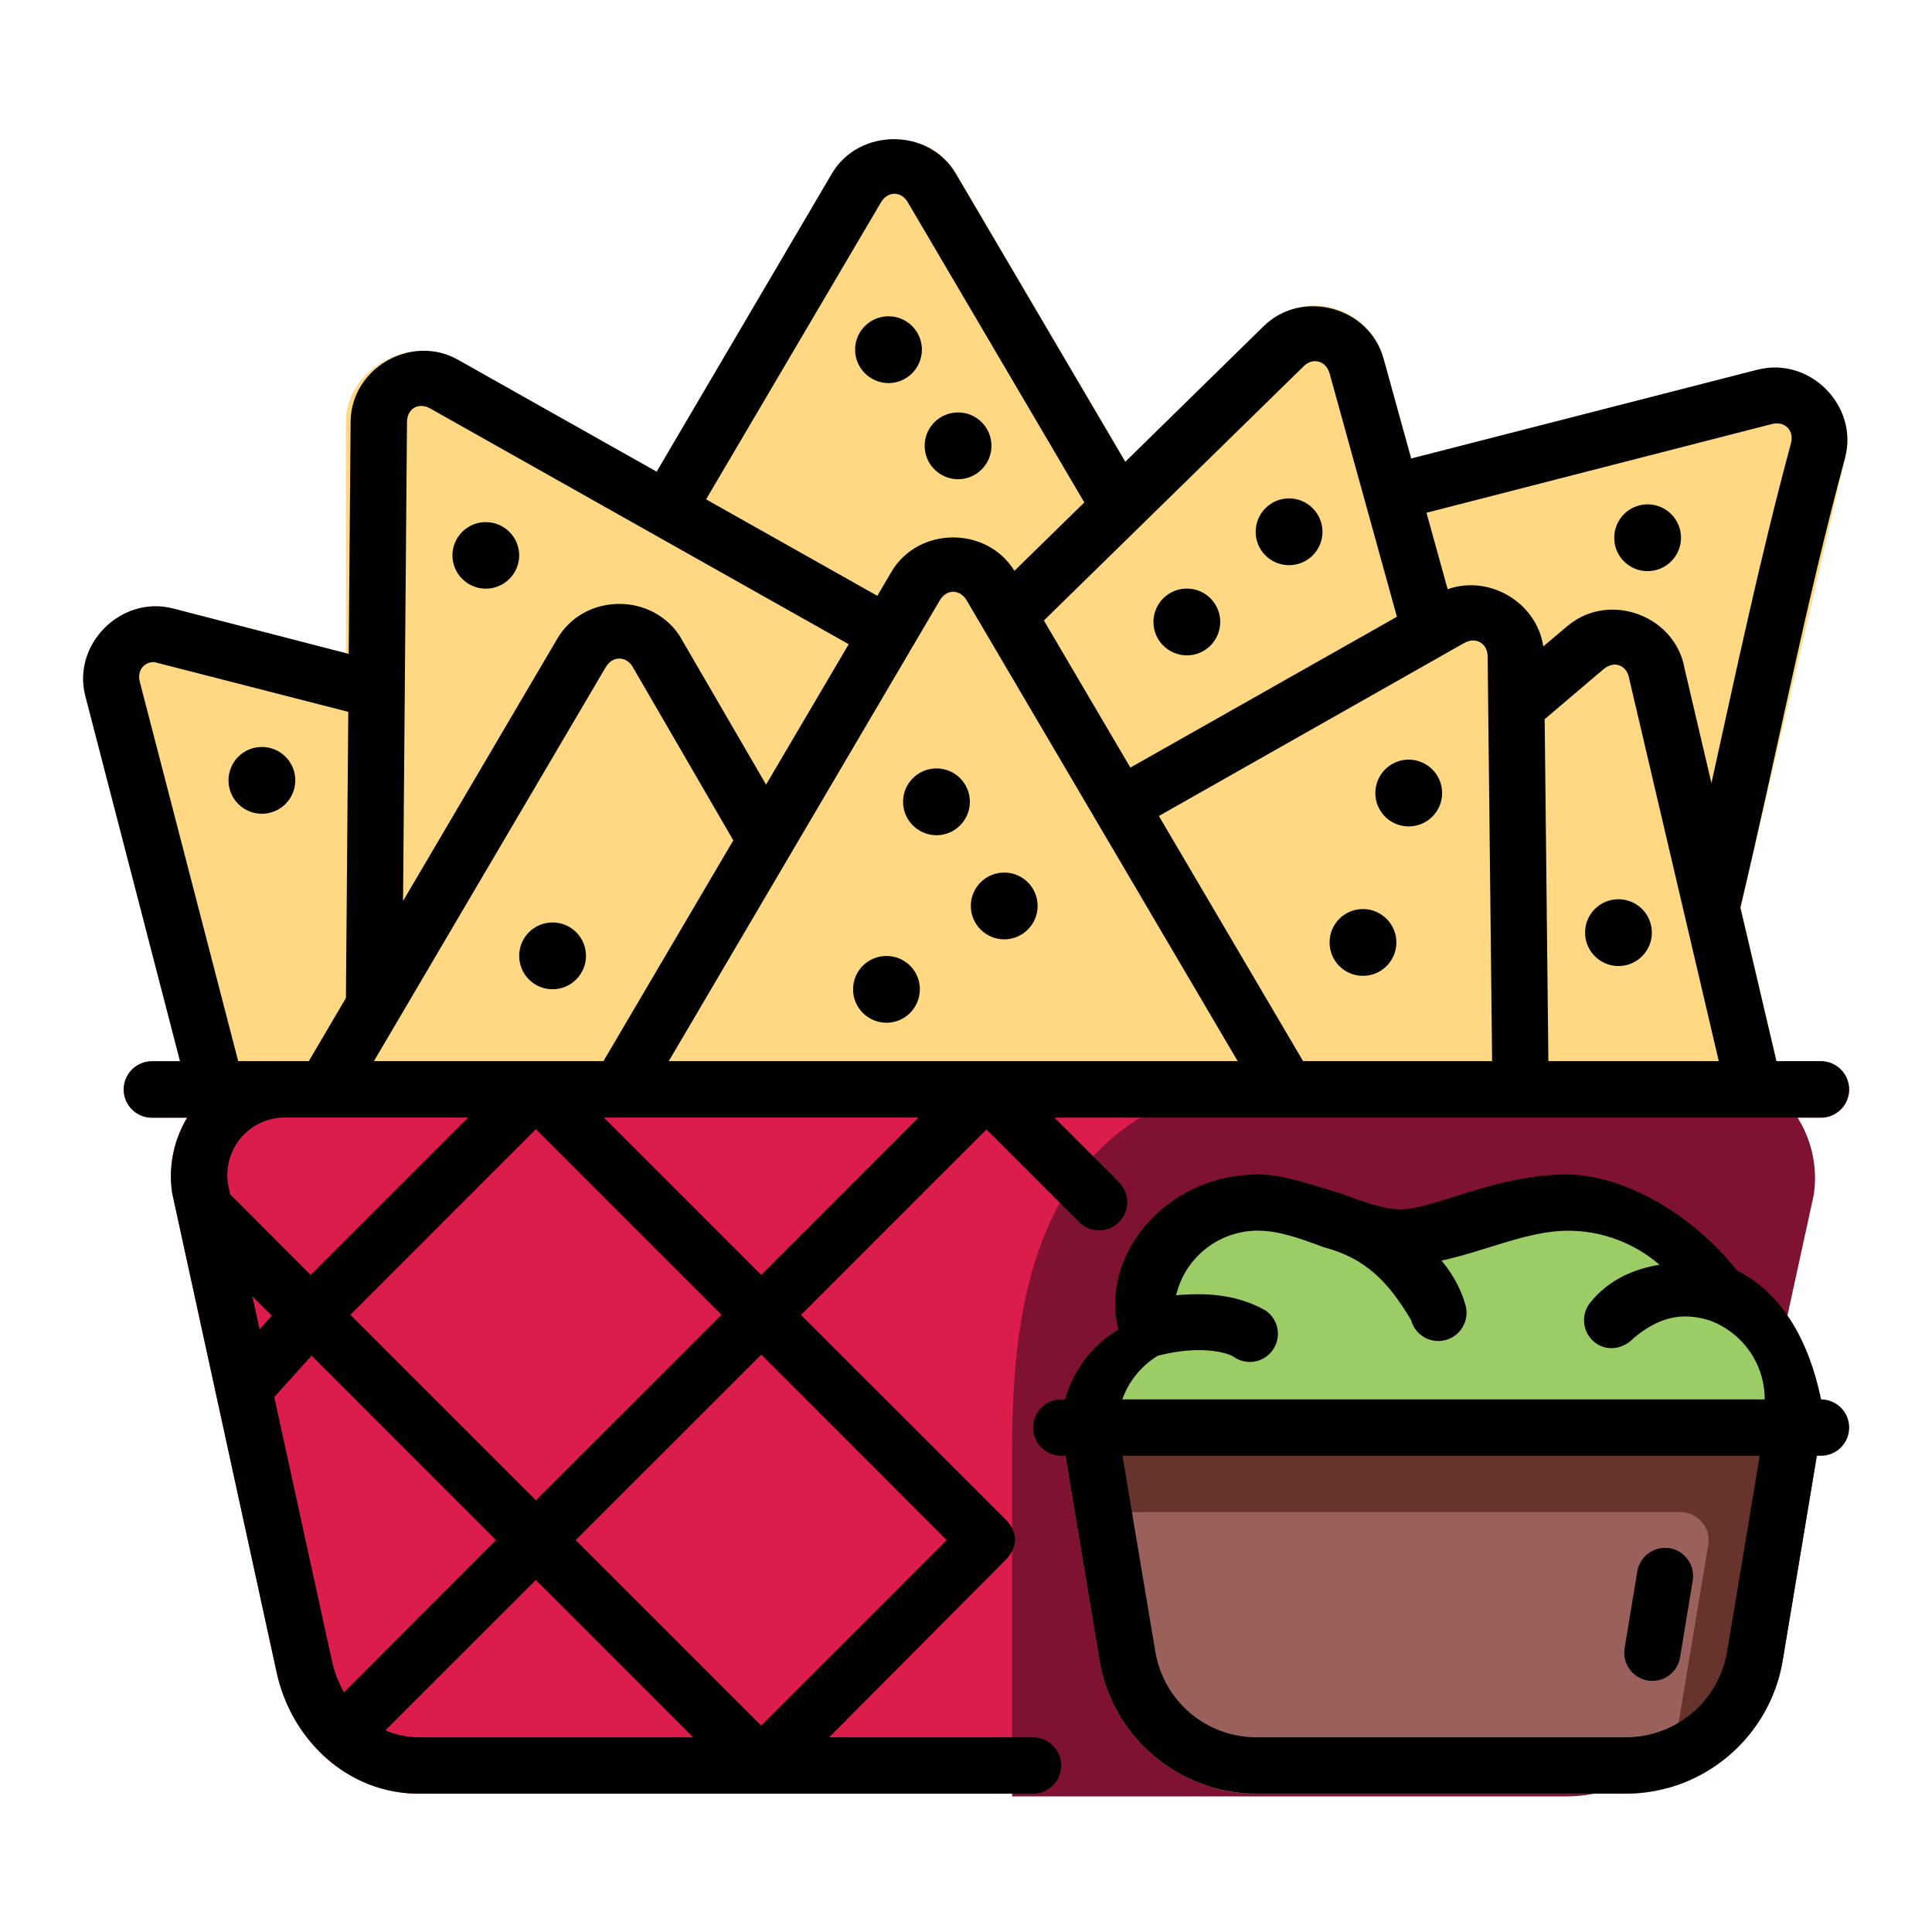 <?xml version="1.0" encoding="UTF-8" standalone="no"?>
<svg
   sodipodi:docname="11 - Nachos.svg"
   inkscape:version="1.1.1 (1:1.1+202109281949+c3084ef5ed)"
   id="svg831"
   version="1.1"
   viewBox="0 0 22.578 22.578"
   height="64pt"
   width="64pt"
   inkscape:export-filename="/media/taufikramadhan/Data/Tr Design Studio/Project Design/TR Creative Design/Icon Design/Project Hiring/Icon Icons/010 - Food/Send/3 - Flat/20 - Lollipop.png"
   inkscape:export-xdpi="576"
   inkscape:export-ydpi="576"
   xmlns:inkscape="http://www.inkscape.org/namespaces/inkscape"
   xmlns:sodipodi="http://sodipodi.sourceforge.net/DTD/sodipodi-0.dtd"
   xmlns="http://www.w3.org/2000/svg"
   xmlns:svg="http://www.w3.org/2000/svg"
   xmlns:rdf="http://www.w3.org/1999/02/22-rdf-syntax-ns#"
   xmlns:cc="http://creativecommons.org/ns#"
   xmlns:dc="http://purl.org/dc/elements/1.1/">
  <defs
     id="defs825">
    <pattern
       y="0"
       x="0"
       height="6"
       width="6"
       patternUnits="userSpaceOnUse"
       id="EMFhbasepattern" />
    <pattern
       y="0"
       x="0"
       height="6"
       width="6"
       patternUnits="userSpaceOnUse"
       id="EMFhbasepattern-9" />
    <pattern
       y="0"
       x="0"
       height="6"
       width="6"
       patternUnits="userSpaceOnUse"
       id="EMFhbasepattern-0" />
    <pattern
       y="0"
       x="0"
       height="6"
       width="6"
       patternUnits="userSpaceOnUse"
       id="EMFhbasepattern-7" />
    <pattern
       y="0"
       x="0"
       height="6"
       width="6"
       patternUnits="userSpaceOnUse"
       id="EMFhbasepattern-2" />
    <pattern
       y="0"
       x="0"
       height="6"
       width="6"
       patternUnits="userSpaceOnUse"
       id="EMFhbasepattern-98" />
    <pattern
       y="0"
       x="0"
       height="6"
       width="6"
       patternUnits="userSpaceOnUse"
       id="EMFhbasepattern-6" />
    <pattern
       y="0"
       x="0"
       height="6"
       width="6"
       patternUnits="userSpaceOnUse"
       id="EMFhbasepattern-01" />
    <pattern
       y="0"
       x="0"
       height="6"
       width="6"
       patternUnits="userSpaceOnUse"
       id="EMFhbasepattern-07" />
    <pattern
       y="0"
       x="0"
       height="6"
       width="6"
       patternUnits="userSpaceOnUse"
       id="EMFhbasepattern-8" />
    <pattern
       y="0"
       x="0"
       height="6"
       width="6"
       patternUnits="userSpaceOnUse"
       id="EMFhbasepattern-4" />
    <pattern
       y="0"
       x="0"
       height="6"
       width="6"
       patternUnits="userSpaceOnUse"
       id="EMFhbasepattern-40" />
    <pattern
       y="0"
       x="0"
       height="6"
       width="6"
       patternUnits="userSpaceOnUse"
       id="EMFhbasepattern-08" />
    <pattern
       y="0"
       x="0"
       height="6"
       width="6"
       patternUnits="userSpaceOnUse"
       id="EMFhbasepattern-04" />
    <pattern
       y="0"
       x="0"
       height="6"
       width="6"
       patternUnits="userSpaceOnUse"
       id="EMFhbasepattern-014" />
    <pattern
       y="0"
       x="0"
       height="6"
       width="6"
       patternUnits="userSpaceOnUse"
       id="EMFhbasepattern-27" />
    <pattern
       y="0"
       x="0"
       height="6"
       width="6"
       patternUnits="userSpaceOnUse"
       id="EMFhbasepattern-09" />
    <pattern
       y="0"
       x="0"
       height="6"
       width="6"
       patternUnits="userSpaceOnUse"
       id="EMFhbasepattern-5" />
    <pattern
       y="0"
       x="0"
       height="6"
       width="6"
       patternUnits="userSpaceOnUse"
       id="EMFhbasepattern-018" />
  </defs>
  <sodipodi:namedview
     inkscape:document-rotation="0"
     inkscape:snap-global="true"
     inkscape:snap-nodes="false"
     inkscape:bbox-nodes="true"
     inkscape:snap-bbox="true"
     showguides="false"
     inkscape:snap-midpoints="true"
     inkscape:snap-smooth-nodes="true"
     inkscape:snap-intersection-paths="true"
     inkscape:object-paths="true"
     inkscape:showpageshadow="false"
     inkscape:pagecheckerboard="true"
     inkscape:window-maximized="1"
     inkscape:window-y="31"
     inkscape:window-x="0"
     inkscape:window-height="705"
     inkscape:window-width="1366"
     units="pt"
     showgrid="false"
     inkscape:current-layer="layer1"
     inkscape:document-units="pt"
     inkscape:cy="42.732285"
     inkscape:cx="42.836257"
     inkscape:zoom="4.8090103"
     inkscape:pageshadow="2"
     inkscape:pageopacity="0.0"
     borderopacity="1.0"
     bordercolor="#666666"
     pagecolor="#ffffff"
     id="base">
    <inkscape:grid
       id="grid1378"
       type="xygrid" />
    <sodipodi:guide
       inkscape:locked="false"
       id="guide1380"
       orientation="78,0"
       position="0.97,21.608" />
    <sodipodi:guide
       inkscape:locked="false"
       id="guide1382"
       orientation="0,78"
       position="0.97,0.97" />
    <sodipodi:guide
       inkscape:locked="false"
       id="guide1384"
       orientation="-78,0"
       position="21.608,0.97" />
    <sodipodi:guide
       inkscape:locked="false"
       id="guide1386"
       orientation="0,-78"
       position="21.608,21.608" />
  </sodipodi:namedview>
  <g
     transform="translate(0,-274.422)"
     id="layer1"
     inkscape:groupmode="layer"
     inkscape:label="Icon">
    <g
       id="g1900"
       style="display:inline"
       transform="matrix(1.243,0,0,1.243,-75.063,-72.931)">
      <g
         id="g175690"
         style="display:inline">
        <g
           id="g173625">
          <g
             id="g149364"
             transform="translate(0,10.583)">
            <path
               style="color:#000000;fill:#fed883;stroke-linecap:round;stroke-linejoin:round;-inkscape-stroke:none"
               d="m 77.738,273.165 c 0.126,-0.487 -0.336,-0.949 -0.822,-0.824 l -3.508,0.898 c -0.144,0.036 -0.23,0.183 -0.191,0.326 l 0.35,1.299 c 0.013,0.051 0.042,0.098 0.082,0.133 l 0.824,0.709 c 0.098,0.085 0.244,0.086 0.344,0.002 l 0.469,-0.398 0.461,0.109 0.479,2.041 c 0.065,0.268 0.446,0.27 0.514,0.002 z"
               id="path110829"
               sodipodi:nodetypes="ccccccccccccc" />
            <path
               style="color:#000000;fill:#fed883;stroke-linecap:round;stroke-linejoin:round;-inkscape-stroke:none"
               d="m 68.797,270.173 c -0.228,0 -0.456,0.107 -0.584,0.324 l -1.779,3.025 a 0.265,0.265 0 0 0 0.098,0.365 l 2.07,1.166 a 0.265,0.265 0 0 0 0.17,0.031 l 1.137,-0.168 a 0.265,0.265 0 0 0 0.146,-0.072 l 1.047,-1.02 a 0.265,0.265 0 0 0 0.043,-0.324 l -1.766,-3.004 c -0.128,-0.217 -0.354,-0.324 -0.582,-0.324 z"
               id="path110805" />
            <path
               style="color:#000000;fill:#fed883;stroke-linecap:round;stroke-linejoin:round;-inkscape-stroke:none"
               d="m 72.271,271.932 -2.586,2.533 c -0.086,0.085 -0.104,0.218 -0.043,0.322 l 1.049,1.787 c 0.073,0.124 0.232,0.166 0.357,0.096 l 2.914,-1.648 c 0.105,-0.06 0.156,-0.184 0.123,-0.301 l -0.688,-2.486 c -0.135,-0.488 -0.737,-0.671 -1.127,-0.303 z"
               id="path110811"
               sodipodi:nodetypes="ccccccccc" />
            <path
               style="color:#000000;fill:#fed883;stroke-linecap:round;stroke-linejoin:round;-inkscape-stroke:none"
               d="m 66.086,275.135 c 0.085,-0.147 0.205,-0.081 0.252,0 l 1.02,1.768 c 0.101,0.175 0.354,0.176 0.457,0.002 l 1.146,-1.947 c 0.075,-0.128 0.03,-0.293 -0.1,-0.365 l -4.166,-2.346 c -0.438,-0.248 -1.051,0.079 -1.055,0.582 v 5.49 c -0.002,0.27 0.354,0.369 0.492,0.137 z"
               id="path110799"
               sodipodi:nodetypes="ccccccccccc" />
            <path
               style="color:#000000;fill:#fed883;stroke-linecap:round;stroke-linejoin:round;-inkscape-stroke:none"
               d="m 74.473,275.304 c -0.06,0.051 -0.093,0.126 -0.092,0.205 l 0.039,3.602 c 0.002,0.145 0.119,0.261 0.264,0.262 h 2.199 c 0.17,0 0.296,-0.158 0.258,-0.324 -0.302,-1.281 -0.622,-2.669 -0.914,-3.895 -0.14,-0.473 -0.667,-0.737 -1.09,-0.412 z"
               id="path110835"
               sodipodi:nodetypes="ccccccccc" />
            <path
               style="color:#000000;fill:#fed883;stroke-linecap:round;stroke-linejoin:round;-inkscape-stroke:none"
               d="m 73.895,274.452 -3.105,1.758 a 0.265,0.265 0 0 0 -0.098,0.365 l 1.568,2.668 a 0.265,0.265 0 0 0 0.229,0.129 h 2.195 a 0.265,0.265 0 0 0 0.266,-0.268 l -0.045,-4.07 c -0.004,-0.504 -0.572,-0.83 -1.01,-0.582 z"
               id="path110823" />
            <path
               style="color:#000000;fill:#fed883;stroke-linecap:round;stroke-linejoin:round;-inkscape-stroke:none"
               d="m 62.016,274.585 c -0.487,-0.126 -0.951,0.337 -0.824,0.824 l 0.977,3.766 a 0.265,0.265 0 0 0 0.262,0.197 l 1.029,-0.019 a 0.265,0.265 0 0 0 0.223,-0.131 l 0.451,-0.766 a 0.265,0.265 0 0 0 0.037,-0.133 l 0.023,-2.967 a 0.265,0.265 0 0 0 -0.197,-0.26 z"
               id="path110793" />
            <path
               style="color:#000000;fill:#fed883;stroke-linecap:round;stroke-linejoin:round;-inkscape-stroke:none"
               d="m 66.795,274.87 c -0.128,-0.217 -0.356,-0.326 -0.584,-0.326 -0.228,4e-5 -0.454,0.109 -0.582,0.326 l -2.402,4.084 c -0.103,0.176 0.023,0.397 0.227,0.398 l 2.756,0.019 c 0.094,10e-4 0.182,-0.048 0.23,-0.129 l 1.377,-2.342 c 0.049,-0.082 0.05,-0.185 0.002,-0.268 z"
               id="path110787"
               sodipodi:nodetypes="cccccccccc" />
            <path
               style="color:#000000;fill:#fed883;stroke-linecap:round;stroke-linejoin:round;-inkscape-stroke:none"
               d="m 69.35,273.917 c -0.228,0 -0.454,0.109 -0.582,0.326 l -2.783,4.73 a 0.265,0.265 0 0 0 0.227,0.398 h 6.277 a 0.265,0.265 0 0 0 0.229,-0.398 l -2.783,-4.73 c -0.128,-0.217 -0.356,-0.326 -0.584,-0.326 z"
               id="path110817" />
          </g>
          <path
             style="color:#000000;fill:#dc1c4b;stroke-linecap:round;stroke-linejoin:round;-inkscape-stroke:none"
             d="m 63.071,289.426 c -0.653,0 -1.16,0.591 -1.064,1.236 a 0.265,0.265 0 0 0 0.004,0.018 l 0.979,4.492 c 0.138,0.633 0.666,1.139 1.338,1.139 3.557,1e-5 7.115,-10e-6 10.672,0 0.672,0 1.2,-0.506 1.338,-1.139 l 0.979,-4.492 a 0.265,0.265 0 0 0 0.004,-0.018 c 0.096,-0.646 -0.414,-1.236 -1.066,-1.236 -4.394,-10e-6 -8.788,1e-5 -13.182,0 z"
             id="path110841" />
          <path
             id="path163819"
             style="color:#000000;fill:#801231;fill-opacity:1;stroke-width:3.78;stroke-linecap:round;stroke-linejoin:round;-inkscape-stroke:none"
             d="m 274.807,35.826 c -9.547,-0.135 -11.019,6.697 -11.019,13.209 0,4.12 0,8.239 0,12.359 0,0 13.716,-1.6e-5 19.673,0 2.541,0 4.535,-1.912 5.057,-4.305 l 3.699,-16.977 c 0.005,-0.023 0.01,-0.045 0.014,-0.068 0.208,-1.404 -0.341,-2.736 -1.314,-3.617 z"
             transform="matrix(0.265,0,0,0.265,0,280.067)"
             sodipodi:nodetypes="cccsccccc" />
          <path
             style="color:#000000;fill:#801231;stroke-linecap:round;stroke-linejoin:round;-inkscape-stroke:none"
             d="m 61.818,289.426 a 0.265,0.265 0 0 0 -0.266,0.266 0.265,0.265 0 0 0 0.266,0.264 h 7.846 7.846 a 0.265,0.265 0 0 0 0.264,-0.264 0.265,0.265 0 0 0 -0.264,-0.266 h -7.846 z"
             id="path110784" />
        </g>
        <g
           id="g161745"
           transform="translate(0,-10.583)">
          <path
             style="color:#000000;fill:#9ccc65;stroke-width:1;stroke-linecap:round;stroke-linejoin:round;-inkscape-stroke:none"
             d="m 76.548,302.047 c -0.318,-0.517 -0.884,-0.837 -1.496,-0.837 -0.635,4.2e-4 -1.168,0.3 -1.474,0.313 -0.138,0.006 -0.314,-0.053 -0.528,-0.133 -0.213,-0.08 -0.463,-0.18 -0.757,-0.18 h -3.3e-5 c -0.69,0 -1.255,0.566 -1.255,1.255 1.88e-4,0.043 0.005,0.085 0.009,0.128 -0.264,0.235 -0.511,0.512 -0.511,0.874 -5.39e-4,0.139 0.112,0.252 0.252,0.252 h 6.27 c 0.139,-5e-4 0.25,-0.113 0.25,-0.252 v -0.25 c -5e-5,-0.474 -0.268,-0.903 -0.682,-1.115 l -0.065,-0.031 z"
             id="path152226"
             sodipodi:nodetypes="ccscsscccccccccc" />
          <path
             style="color:#000000;fill:#9a605c;stroke-linecap:round;stroke-linejoin:round;-inkscape-stroke:none"
             d="m 70.631,303.189 a 0.265,0.265 0 0 0 -0.262,0.309 l 0.357,2.145 c 0.12,0.72 0.747,1.252 1.477,1.252 h 3.469 c 0.73,0 1.357,-0.532 1.477,-1.252 l 0.357,-2.145 a 0.265,0.265 0 0 0 -0.26,-0.309 z"
             id="path152232" />
          <path
             id="path156660"
             style="color:#000000;fill:#66342d;fill-opacity:1;stroke-width:1;stroke-linecap:round;stroke-linejoin:round;-inkscape-stroke:none"
             d="m 70.631,303.189 a 0.265,0.265 0 0 0 -0.261,0.309 l 0.125,0.749 h 5.694 a 0.265,0.265 0 0 1 0.26,0.309 l -0.358,2.144 c -0.008,0.048 -0.018,0.096 -0.031,0.143 0.555,-0.149 0.991,-0.612 1.089,-1.201 l 0.358,-2.144 a 0.265,0.265 0 0 0 -0.26,-0.309 z" />
        </g>
      </g>
      <path
         id="rect12857"
         style="color:#000000;fill:#000000;stroke-width:1;stroke-linecap:round;stroke-linejoin:round;-inkscape-stroke:none"
         d="m 64.695,282.83 c -0.438,-0.248 -1.006,0.078 -1.01,0.582 l -0.018,2.183 -1.652,-0.427 c -0.487,-0.126 -0.951,0.337 -0.824,0.824 l 0.89,3.433 h -0.263 c -0.147,-5.8e-4 -0.266,0.119 -0.266,0.266 5.29e-4,0.146 0.119,0.264 0.266,0.264 h 0.331 c -0.123,0.205 -0.179,0.452 -0.142,0.707 l 0.983,4.51 c 0.138,0.633 0.666,1.139 1.338,1.139 h 5.773 c 0.145,-5.5e-4 0.263,-0.118 0.264,-0.264 5.29e-4,-0.146 -0.117,-0.265 -0.264,-0.266 h -1.917 l 1.657,-1.666 c 0.113,-0.113 0.127,-0.257 0,-0.384 l -1.922,-1.921 1.744,-1.744 0.871,0.871 c 0.103,0.104 0.272,0.104 0.375,0 0.104,-0.103 0.104,-0.271 0,-0.375 l -0.608,-0.608 h 7.207 c 0.145,-5.5e-4 0.263,-0.118 0.264,-0.264 5.29e-4,-0.146 -0.117,-0.265 -0.264,-0.266 h -0.418 l -0.339,-1.444 c 0.339,-1.425 0.608,-2.838 0.985,-4.231 3e-6,-6.6e-4 3e-6,-10e-4 0,-0.002 0.126,-0.487 -0.335,-0.949 -0.822,-0.824 h -0.002 l -3.256,0.835 -0.26,-0.94 c -0.067,-0.243 -0.259,-0.408 -0.479,-0.467 -0.22,-0.059 -0.469,-0.013 -0.649,0.164 l -1.3,1.274 -1.593,-2.709 c -0.128,-0.217 -0.354,-0.324 -0.582,-0.324 l 7.7e-5,-10e-6 c -0.228,0 -0.456,0.107 -0.584,0.324 l -1.647,2.802 z m 4.102,-1.561 c 0.048,0 0.096,0.027 0.127,0.081 l 1.659,2.821 -0.657,0.643 c -0.129,-0.209 -0.353,-0.314 -0.576,-0.314 -0.228,0 -0.455,0.109 -0.582,0.326 l -0.131,0.223 -1.61,-0.907 1.644,-2.792 c 0.032,-0.054 0.079,-0.081 0.127,-0.081 z m -0.054,1.152 c -0.174,-7.7e-4 -0.316,0.141 -0.315,0.315 5.29e-4,0.173 0.142,0.313 0.315,0.313 0.172,-6.6e-4 0.312,-0.14 0.313,-0.313 7.94e-4,-0.173 -0.139,-0.315 -0.313,-0.315 z m 4.008,0.422 c 0.061,-9e-4 0.117,0.04 0.138,0.115 l 0.633,2.288 -2.506,1.418 -0.813,-1.383 2.441,-2.389 c 0.033,-0.033 0.071,-0.049 0.108,-0.049 z m -4.383,2.661 -0.777,1.32 -0.796,-1.37 c 5e-6,-6.6e-4 5e-6,-5.5e-4 0,-0.002 -0.128,-0.217 -0.356,-0.327 -0.584,-0.327 -0.228,0 -0.454,0.109 -0.582,0.326 l -1.451,2.467 0.037,-4.504 c 7.94e-4,-0.093 0.062,-0.153 0.139,-0.15 l -3.7e-5,2e-5 c 0.025,7.1e-4 0.053,0.008 0.08,0.024 z m 1.029,-2.179 c -0.174,-7.7e-4 -0.316,0.141 -0.315,0.315 5.3e-4,0.173 0.142,0.313 0.315,0.313 0.172,-6.6e-4 0.312,-0.14 0.313,-0.313 7.94e-4,-0.173 -0.139,-0.315 -0.313,-0.315 z m 7.694,0.103 c 0.098,-0.002 0.164,0.081 0.136,0.186 -0.288,1.067 -0.513,2.133 -0.748,3.196 l -0.252,-1.075 c -0.043,-0.248 -0.216,-0.429 -0.429,-0.51 -0.213,-0.081 -0.464,-0.06 -0.66,0.098 -0.002,10e-4 -0.004,0.003 -0.006,0.004 l -0.234,0.198 c -0.061,-0.414 -0.508,-0.677 -0.899,-0.538 l -0.199,-0.719 3.247,-0.834 c 0.015,-0.004 0.029,-0.006 0.043,-0.006 z m -4.584,0.705 c -0.172,6.6e-4 -0.312,0.14 -0.313,0.313 -7.94e-4,0.173 0.139,0.315 0.313,0.315 0.174,7.6e-4 0.316,-0.141 0.315,-0.315 -5.29e-4,-0.173 -0.142,-0.313 -0.315,-0.313 z m 3.373,0.056 c -0.174,-4.8e-4 -0.315,0.141 -0.315,0.315 2.64e-4,0.173 0.141,0.314 0.315,0.313 0.173,-6.6e-4 0.312,-0.141 0.313,-0.313 5.29e-4,-0.173 -0.139,-0.314 -0.313,-0.315 z m -10.923,0.167 c -0.173,-4.8e-4 -0.314,0.139 -0.315,0.313 5.29e-4,0.173 0.142,0.313 0.315,0.313 0.172,-6.7e-4 0.312,-0.14 0.313,-0.313 -5.29e-4,-0.172 -0.14,-0.312 -0.313,-0.313 z m 6.591,0.625 c -0.174,-7.7e-4 -0.316,0.141 -0.315,0.315 5.29e-4,0.173 0.142,0.313 0.315,0.313 0.172,-6.6e-4 0.312,-0.14 0.313,-0.313 7.94e-4,-0.173 -0.139,-0.315 -0.313,-0.315 z m -2.198,0.03 c 0.048,0 0.095,0.027 0.127,0.081 l 2.548,4.332 h -5.349 l 2.548,-4.332 c 0.032,-0.054 0.079,-0.081 0.127,-0.081 z m 5.067,4.413 h -1.777 l -1.356,-2.305 2.87,-1.626 c 0.027,-0.015 0.054,-0.023 0.08,-0.024 v 0 c 0.077,-0.002 0.14,0.057 0.141,0.15 z m -8.206,-3.785 c 0.048,0 0.096,0.026 0.127,0.08 l 0.945,1.629 -1.221,2.076 H 63.904 l 2.18,-3.705 c 0.032,-0.054 0.079,-0.08 0.127,-0.08 z m -2.548,0.501 -0.022,2.69 -0.349,0.594 h -0.664 l -0.925,-3.566 c -0.027,-0.105 0.038,-0.188 0.136,-0.186 z m 11.899,-0.444 c 0.068,-0.004 0.128,0.044 0.143,0.128 l 0.843,3.6 h -1.602 l -0.035,-3.215 0.558,-0.474 c 0.03,-0.024 0.063,-0.037 0.094,-0.039 z m -12.71,0.774 c -0.174,-7.6e-4 -0.316,0.141 -0.315,0.315 2.65e-4,0.174 0.142,0.314 0.315,0.313 0.173,-6.6e-4 0.312,-0.141 0.313,-0.313 5.29e-4,-0.173 -0.139,-0.314 -0.313,-0.315 z m 10.78,0.119 c -0.172,6.6e-4 -0.312,0.14 -0.313,0.313 -7.94e-4,0.173 0.139,0.315 0.313,0.315 0.174,7.7e-4 0.316,-0.141 0.315,-0.315 -5.29e-4,-0.173 -0.142,-0.313 -0.315,-0.313 z m -4.438,0.083 c -0.174,-7.7e-4 -0.316,0.141 -0.315,0.315 5.3e-4,0.173 0.142,0.313 0.315,0.313 0.172,-6.6e-4 0.312,-0.14 0.313,-0.313 7.94e-4,-0.173 -0.139,-0.315 -0.313,-0.315 z m 0.637,0.979 c -0.174,-7.7e-4 -0.316,0.141 -0.315,0.315 5.29e-4,0.173 0.142,0.313 0.315,0.313 0.172,-6.6e-4 0.312,-0.14 0.313,-0.313 7.94e-4,-0.173 -0.139,-0.315 -0.313,-0.315 z m 5.773,0.251 c -0.173,3.7e-4 -0.313,0.14 -0.313,0.313 -5.29e-4,0.173 0.14,0.314 0.313,0.315 0.174,4.7e-4 0.315,-0.141 0.315,-0.315 -2.64e-4,-0.173 -0.141,-0.314 -0.315,-0.313 z m -2.402,0.092 c -0.173,3.7e-4 -0.313,0.14 -0.313,0.313 -7.94e-4,0.174 0.14,0.315 0.313,0.315 0.174,4.7e-4 0.315,-0.141 0.315,-0.315 -5.29e-4,-0.173 -0.142,-0.313 -0.315,-0.313 z m -7.617,0.126 c -0.174,-7.7e-4 -0.316,0.141 -0.315,0.315 2.64e-4,0.174 0.142,0.314 0.315,0.313 0.173,-6.6e-4 0.312,-0.141 0.313,-0.313 5.29e-4,-0.173 -0.139,-0.314 -0.313,-0.315 z m 3.139,0.315 c -0.174,-7.7e-4 -0.315,0.14 -0.315,0.313 -5.29e-4,0.174 0.141,0.315 0.315,0.315 0.173,-6.6e-4 0.313,-0.142 0.313,-0.315 -2.64e-4,-0.173 -0.14,-0.312 -0.313,-0.313 z m -3.934,1.518 -1.481,1.481 -0.753,-0.754 c -0.001,-9.2e-4 -0.002,-0.002 -0.003,-0.003 l -0.021,-0.095 c -0.05,-0.336 0.202,-0.629 0.541,-0.629 z m 1.275,0 h 2.961 l -1.48,1.481 z m -0.638,0.111 1.745,1.745 -1.745,1.744 -1.744,-1.744 z m 6.792,0.425 c -0.887,0 -1.495,0.784 -1.315,1.459 -0.239,0.138 -0.427,0.38 -0.502,0.656 h -0.037 c -0.146,5.8e-4 -0.264,0.119 -0.264,0.266 5.3e-4,0.145 0.118,0.263 0.264,0.264 h 0.041 l 0.32,1.924 c 0.12,0.72 0.747,1.252 1.477,1.252 h 3.469 c 0.73,0 1.356,-0.532 1.476,-1.252 l 0.321,-1.924 h 0.041 c 0.145,-5.5e-4 0.263,-0.118 0.264,-0.264 5.3e-4,-0.146 -0.117,-0.265 -0.264,-0.266 -0.116,-0.558 -0.369,-1 -0.79,-1.211 -0.421,-0.529 -1.048,-0.893 -1.592,-0.904 -0.67,4.5e-4 -1.232,0.315 -1.554,0.328 -0.146,0.006 -0.331,-0.056 -0.557,-0.141 -0.289,-0.087 -0.555,-0.185 -0.799,-0.188 z m 0,0.529 c 0.188,-3e-5 0.389,0.07 0.613,0.155 0.4,0.103 0.615,0.334 0.824,0.687 0.038,0.141 0.183,0.224 0.324,0.186 0.141,-0.038 0.225,-0.183 0.188,-0.324 -0.045,-0.166 -0.13,-0.305 -0.226,-0.423 0.419,-0.091 0.809,-0.28 1.187,-0.281 0.322,-5e-5 0.626,0.117 0.862,0.32 -0.221,0.036 -0.471,0.13 -0.653,0.358 -0.09,0.114 -0.071,0.28 0.043,0.371 0.114,0.09 0.267,0.067 0.371,-0.043 0.227,-0.186 0.435,-0.246 0.706,-0.164 0.314,0.114 0.522,0.409 0.522,0.744 h -6.04 c 0.06,-0.168 0.176,-0.314 0.333,-0.41 0.049,-0.013 0.154,-0.038 0.28,-0.049 0.173,-0.016 0.363,0.011 0.436,0.06 0.12,0.083 0.284,0.053 0.367,-0.067 0.084,-0.121 0.053,-0.286 -0.068,-0.369 -0.27,-0.155 -0.566,-0.169 -0.842,-0.144 0.083,-0.351 0.396,-0.608 0.774,-0.608 z m -9.458,0.616 0.183,0.183 -0.115,0.128 z m 4.785,0.549 1.743,1.744 -1.744,1.744 -1.744,-1.744 z m -4.228,0.01 1.734,1.734 -1.429,1.431 c -0.052,-0.09 -0.091,-0.191 -0.115,-0.301 l -0.541,-2.475 z m 7.624,0.941 h 5.991 l -0.306,1.838 c -0.078,0.468 -0.48,0.809 -0.955,0.809 h -3.469 c -0.475,0 -0.875,-0.34 -0.953,-0.809 z m 5.089,0.866 c -0.125,0.006 -0.229,0.099 -0.249,0.222 l -0.119,0.72 c -0.024,0.144 0.073,0.281 0.217,0.305 0.144,0.024 0.28,-0.073 0.304,-0.217 l 0.119,-0.722 c 0.024,-0.144 -0.073,-0.281 -0.217,-0.305 -0.018,-0.003 -0.037,-0.004 -0.055,-0.003 z m -10.605,0.302 1.479,1.479 h -2.577 c -0.113,0 -0.219,-0.024 -0.316,-0.066 z"
         sodipodi:nodetypes="cccccccsccccscscccccccccccsccccccccccccccccccscccsccccscccccscccccsccccsccccccccccccscccsccccccssccccccccccccccccccccsccccsccccssccscccccscccccccscccccsccccccccccccccccccccccccccccccccccccccccccccccccccccccccccccscccsscccscccscccccccccccccccccssccccccccccccccccccccccssccccccccccccscc" />
    </g>
  </g>
</svg>
